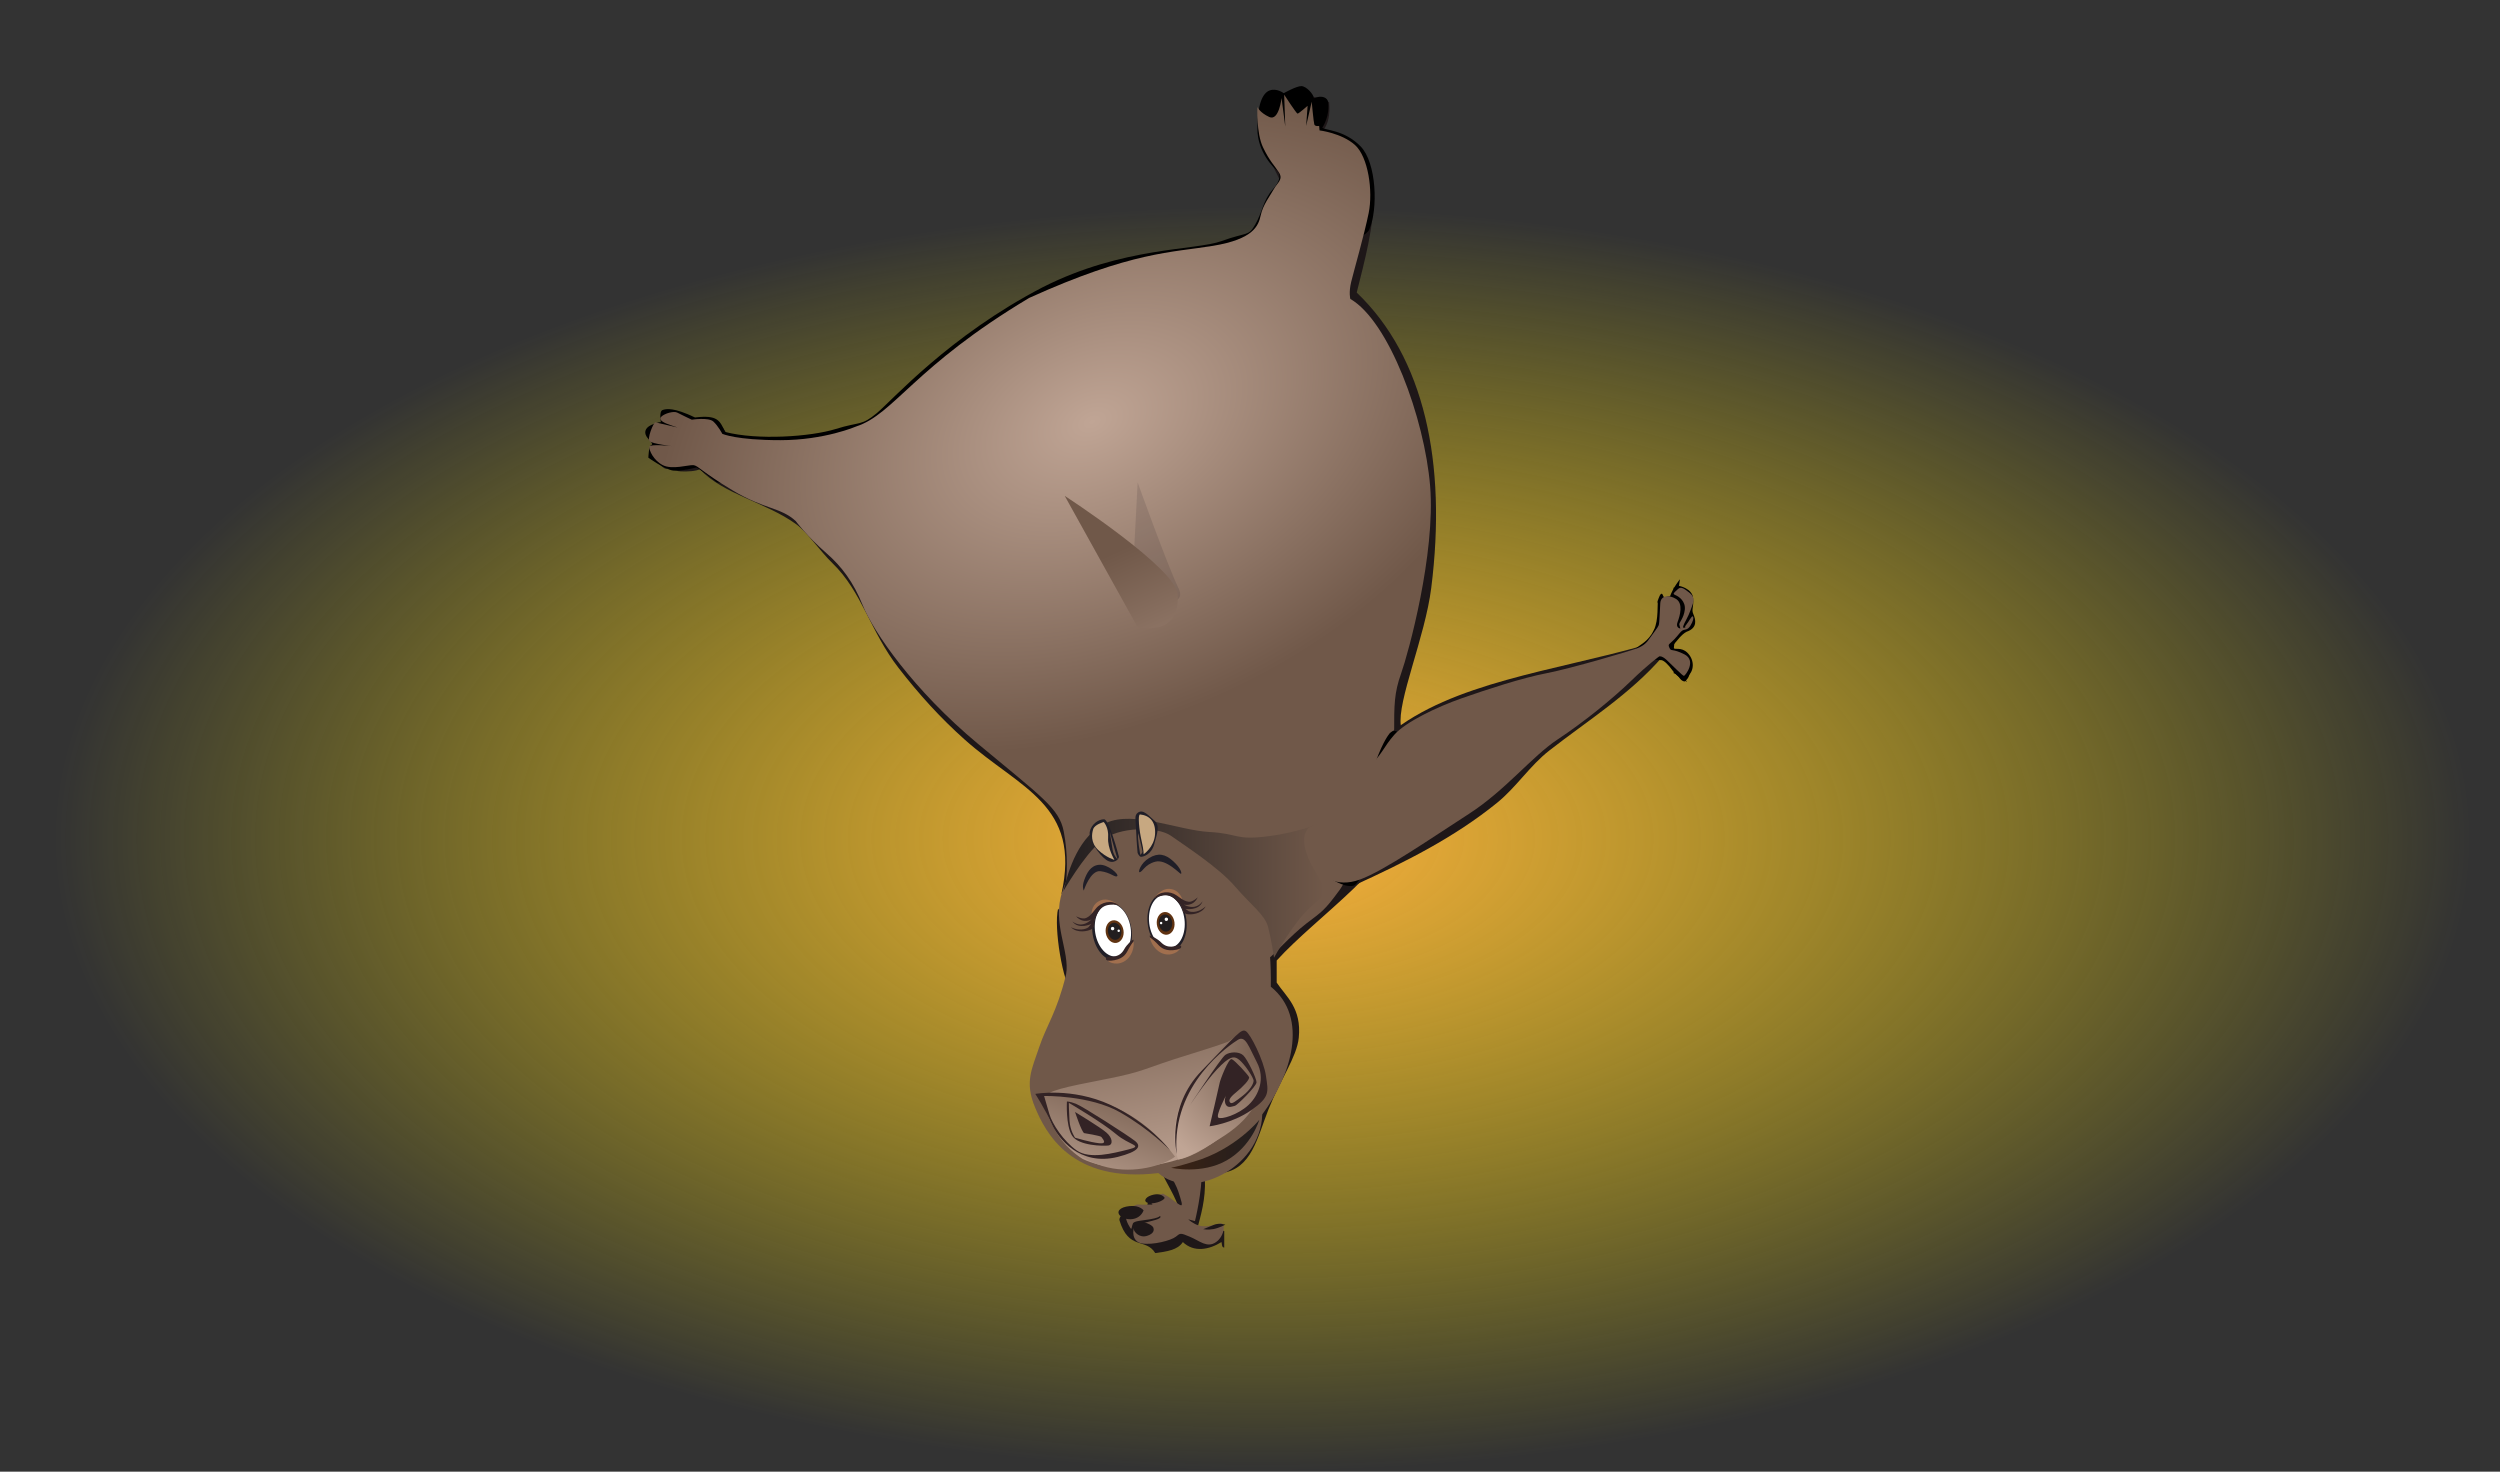 <?xml version="1.0" encoding="utf-8"?>
<!-- Generator: Adobe Illustrator 14.0.0, SVG Export Plug-In . SVG Version: 6.00 Build 43363)  -->
<!DOCTYPE svg PUBLIC "-//W3C//DTD SVG 1.1//EN" "http://www.w3.org/Graphics/SVG/1.1/DTD/svg11.dtd">
<svg version="1.1" id="图层_1" xmlns="http://www.w3.org/2000/svg" xmlns:xlink="http://www.w3.org/1999/xlink" x="0px" y="0px"
	 width="503.638px" height="296.479px" viewBox="0 0 503.638 296.479" enable-background="new 0 0 503.638 296.479"
	 xml:space="preserve">
<rect x="0" y="0" width="503.638" height="296.479" fill="#333333" stroke="none"/>
<radialGradient id="SVGID_1_" cx="254.336" cy="169.032" r="243.567" gradientTransform="matrix(1 0 0 0.523 0 80.553)" gradientUnits="userSpaceOnUse">
	<stop  offset="0" style="stop-color:#F9AE3F"/>
	<stop  offset="1" style="stop-color:#FFF000;stop-opacity:0"/>
</radialGradient>
<rect y="-0.265" fill="url(#SVGID_1_)" width="503.637" height="296.744"/>
<path fill-rule="evenodd" clip-rule="evenodd" fill="#1E1718" d="M229.948,213.515c-1.813-0.146-1.605,1.729-2.779,2.223
	c-5.352-0.91-11.662,1.555-16.681,2.781c3.038,0.254,8.323,1.693,12.232,2.779c-1.917,2.031-4.194-1.082-7.229-1.111
	c-0.485,1.143,2.829,1.109,1.112,1.668c0.195,0.779,0.979,0.047,1.111-0.557c2.355,3.576,6.184,5.68,9.453,8.342
	c-1.803,3.719-7.418,1.586-11.121,1.111c-9.566-6.838-6.01-22.177,0-30.582c-1.938-2.141-3.808-13.316-2.888-17.123
	c1.851,2.201,4.087,12.938,2.888,16.566c6.952-4.978,9.069-5.636,16.126-10.565c-1.585-4.531-1.914-10.319-1.669-16.682
	c2.22,3.372,4.795-1.34,4.449-3.892c-3.711,0.956-4.977,1.698-6.673,3.892c-1.427-1.167-3.692-1.496-5.561-2.224
	c-3.485,1.214-8.504,9.401-8.905,10.015c4.07-18.118-8.354-21.239-19.452-31.145c-4.977-4.441-9.223-9.142-13.346-14.457
	c-5.699-7.347-7.345-15.351-13.344-21.13c-2.38-2.292-5.028-6.185-7.229-7.784c-6.184-4.492-14.695-6.024-19.462-11.121
	c-1.444,0.837-7.716,0.363-2.78,0c4.653-1.312,5.248-5.133,5.004-6.673c-0.043-0.272,0.946-0.796,1.112-0.557
	c-2.705-3.911-7.242-0.437-6.116,6.674c-3.807,0.115-1.365-2.96-5.56-2.781c-1.171,0.674,1.071,2.593,2.223,2.781
	c-0.891,1.562-2.078-1.206-3.336-1.112c0.737-3.046-0.08-3.333-0.555-6.117c2.34-1.237,3.268-1.104,3.335-3.892
	c4.734,0.289,6.344,2.653,10.564,2.224c0.5,0.983,1.343,1.624,1.669,2.78c8.864,1.5,19.113,1.449,26.69-1.112
	c-3.73,8.439-20.606,1.452-23.354,5.005c-1.548-2.049-3.059-0.104-4.448-1.668c-1.395,0.829-1.953,2.496-2.78,3.893
	c1.04,3.21,2.622,1.192,3.335,1.668c0.779,0.196,0.049,0.979-0.555,1.113c0.712,0.764,2.647,1.645,2.78,0
	c7.491-0.075,10.552,7.091,16.125,10.563c-0.477,1.774,0.875,1.72,1.112,2.78c7.12-0.838,5.011,10.216,10.009,10.009
	c1.226,7.735,9.61,14.024,13.346,20.018c1.517,0.051,1.119-0.927,2.224,0c-0.015,0.541-0.68,0.432-1.111,0.557
	c1.208,2.217,2.915-0.679,2.779,2.224c0.799-1.523,1.401-0.643,2.78,0c-0.293-0.447-0.58-0.903-0.556-1.668
	c1.882,2.132,4.328,0.401,5.561,3.337c1.643-0.484-1.29-0.833-0.556-2.225c1.464-1.397,1.873,1.395,3.336,1.668
	c2.169-0.504-1.843-2.047,0-2.225c0.979-0.799,1.268-0.51,1.112,1.112c2.855,0.514,1.294-3.336,2.224-2.224
	c1.549-1.417,0.712,1.434,0.557,2.224c0.73-0.668,0.874-0.217,1.667,0c1.129,0.17-0.114-1.606-0.555-1.668
	c0.153-1.312,2.071,0.051,2.224,0.556c0.021-1.201,2.19-2.224,3.892-1.111c0.572-0.689-0.072-2.146,2.225-1.112
	c-0.361-0.565-1.278-0.575-1.112-1.669c1.161-0.235,1.473,0.382,2.224,0.557c-0.238-1.059-1.197-1.397-1.111-2.78
	c-0.702-1.45,1.539,2.591,2.78,2.78c0.414-1.712-1.526-1.068-1.112-2.78c0.423,0.874,1.763,0.831,1.668,2.224
	c1.312-0.151-0.051-2.071-0.556-2.224c1.817,0.164,1.457-1.81,3.336-2.78c-1.679-0.074-0.226-1.261-1.112-3.337
	c0.945,0.205,1.049-0.433,1.112-1.111c2.604,0.068-0.604,0.81,0,2.225c1.164-0.221,1.394-2.399,2.224,0.556
	c1.805-0.964-1.443-1.458-0.556-3.336c0.674,1.103,1.917-0.141,0.556-0.557c0.547-1.705,1.484,0.64,2.225,0.557
	c-0.467-0.646-0.733-1.491-0.556-2.78c-0.95-0.025-1.44,0.413-1.669,1.111c-0.648-0.834-1.605-1.36-1.668-2.779
	c0.568,0.543,1.125,1.098,1.668,1.668c0.928-0.557,0.394-2.571,1.669-2.781c-0.446-2.329-6.373-9.76-6.673-13.9
	c-3.301-0.502-2.317-4.513-4.448-7.229c3.781,2.149,7.001,4.861,10.009,7.784c1.449-3.475-1.222-6.921,1.668-10.008
	c3.255,4.928,5.545,13.096,10.008,16.681c0.826-0.242-0.219-0.712,0-1.668c3.67-0.822,3.651,1.127,6.117-0.557
	c1.654,0.65-1.824,0.692-1.668,1.669c1.222,0.454,2.746,0.043,3.336,2.225c1.036-1.746,2.814-2.746,3.336-5.005
	c0.981,1.046,1.723-0.761,2.225,1.111c1.474-1.378,0.13-2.348,2.781-2.78c-0.237-1.061-1.59-1.007-1.113-2.78
	c1.29,0.438,2.498-0.188,3.337,1.669c0.389-0.694,1.186-3.256-0.556-3.893c0.754-0.093,2.51,0.682,3.893-1.112
	c0.459-1.571-0.784-1.44-0.557-2.78c1.196,1.248,1.967-0.39,1.668-2.225c-0.447,0.295-0.902,0.581-1.668,0.557
	c0.952-0.52,1.12-2.267,2.225-1.111c-0.077-1.036-0.367-1.859-1.113-2.224c0.134-1.435,0.957,0.763,2.225,0
	c0.156-0.995-0.525-1.143-0.555-0.557c-1.839-0.834,1.154-1.36,0.555-2.781c-3.432,2.101,2.432-2.552,1.112-3.336
	c-0.151,0.777-1.787,1.9-3.337,2.78c1.041-2.565,0.588-1.218,2.225-2.78c-0.826-0.347-1.492-0.284,0-1.669
	c-0.242-0.824-0.712,0.221-1.668,0c0.918-11.127,2.332-13.167-2.225-20.573c-1.969,0.063,1.182,1.839-0.556,1.668
	c-1.934-0.921-0.208-3.021-2.78-3.893c0.546-1.704,1.484,0.64,2.225,0.557c-0.665-2.301-3.673-2.258-3.336-5.561
	c-0.496,0.246-0.995,0.488-1.113,1.112c-0.113-2.44-0.926-2.66-1.668-6.116c-0.519,0.407-0.843,1.011-1.111,1.668
	c-1.602-0.793-1.123-3.018,0-3.893c-4.178,1.371,1.363-3.482-2.225-3.336c0.935-1.104,3.191-0.887,3.893-2.225
	c1.206-0.094,0.252,1.972,0.556,2.781c1.815-0.369,4.682,1.16,7.784,2.779c1.676-1.973-0.833-3.226-0.555-4.448
	c-0.652,0.09-0.47,1.014-0.557,1.669c-1.648-1.049-0.881-2.397-2.78-2.225c-1.214-4.847,0.294-8.52,2.78-11.121
	c-2.095-4.554-7.254-12.492-2.78-18.35c5.451-0.337,7.318-0.186,12.232,1.668c0.23,2.454-0.15,4.297-1.112,5.561
	c14.842,3.485,9.723,20.476,6.673,32.808c13.623,13.027,18.187,34.253,15.014,59.495c-1.255,9.983-6.902,22.839-6.116,27.804
	c0.658,4.154,5.883,7.96,3.336,15.013c-4.93,13.652-20.014,23.057-28.358,32.251c0,1.483,0,2.965,0,4.448
	c1.897,2.842,5.054,5.13,4.448,11.121c-0.391,3.868-3.686,8.333-6.116,14.457c-2.229,5.617-3.373,12.025-9.452,12.789
	c-3.058,0.383-6.358-1.24-10.566-0.555c1.239,1.725,4.109,1.822,7.229,1.666c0.164,4.242-0.811,7.344-1.668,10.566
	c1.266,1.586,3.26-0.783,5.561,0c0,1.111,0,2.225,0,3.336c-0.541-0.016-0.431-0.68-0.555-1.111c-2.467,1.531-5.529,2.164-7.785,0
	c-0.999,1.596-3.266,1.924-5.561,2.223c-1.889-3.123-5.381-0.447-7.229-6.672c-0.002-1.703,3.842-2.416,5.004-1.111
	c1.154-0.143,0.152-2.443,1.113-2.781c3.514-0.734,4.005,1.555,6.116,2.225c-0.92-3.16-2.663-5.492-3.894-8.34
	c-1.854,0-3.706,0-5.56,0c0.591-1.264,3.496-0.213,5.004-0.557c4.372-1.408,9.567-5.217,13.901-8.342
	c-0.238-1.242-2.74-0.225-3.893-0.555c0.268-1.75-0.791-2.174-1.111-3.338c-4.064,0.293-5.183,4.908-3.893,8.898
	c-5.994-5.266,2.505-12.277,2.225-18.906c1.109,1.832,0.877,0.119,2.779,0c0.416-1.714-1.916-0.679-1.111-2.781
	c-2.154,1.407-5.17,1.317-6.117,5.005C234.496,213.291,230.521,215.264,229.948,213.515z M232.174,166.251
	c2.019-2.497,2.265-7.237-1.669-7.785C229.701,160.374,232.31,164.921,232.174,166.251z M222.164,166.251
	c-0.288-0.876-2.141-2.979-0.556-3.893c0.456,2.324,1.682,3.879,3.336,5.004c-0.325-3.01-0.281-6.39-2.224-7.784
	C218.724,160.183,221.693,167.819,222.164,166.251z M231.062,182.377c1.77,1.751,3.729,3.313,7.785,2.78
	c1.169-3.112,0.636-8.095-1.112-10.011C231.87,173.917,231.329,178.01,231.062,182.377z M231.618,184.044
	c1.523,5.083,8.793,5.287,13.344,4.448c-0.487-1.808-1.063-5.622-0.556-6.672C240.138,183.985,236.198,189.698,231.618,184.044z"/>
<path d="M144.445,97.181c0,0-3.883-3.065-4.224-2.997c-0.34,0.067-2.997,0.817-4.632,0.613c-1.634-0.205-4.973-2.589-4.973-2.589
	s0.068-2.316,0.546-2.521c0.477-0.204,0.067-0.545-0.682-1.431s-0.749-1.976,0.749-2.657c1.499-0.682,1.908-0.545,1.908-0.545
	s-0.409-2.179,0.34-2.451c0.749-0.273,2.248-0.545,6.54,1.498c4.564-0.546,4.974,0.598,6.063,2.915
	c6.472,1.702,17.221,0.978,22.262-0.589c5.042-1.566,5.124-0.584,8.259-3.172c3.132-2.588,14.559-15.601,33.497-25.409
	c16.144-8.174,30.74-7.371,35.986-9.278c5.245-1.908,5.352-0.871,6.782-3.323c1.432-2.453,1.621-4.944,3.46-6.988
	c1.84-2.044,1.61-3.271,0.997-3.814c-0.613-0.545-4.019-3.679-4.019-8.516s1.022-7.152,2.452-7.698
	c1.43-0.544,2.861,0.546,2.861,0.546s2.52-1.431,3.542-1.431s2.521,1.703,2.521,2.453c1.771-0.75,2.725-0.002,2.861,0.68
	c0.136,0.682,0.272,2.998-1.158,5.246c0.545,0.545,4.428,0.409,7.698,3.747c3.27,3.338,3.542,12.738,1.771,16.758
	c-1.771,4.02-30.859,8.993-37.194,11.921c-6.335,2.93-11.649,5.995-25.341,13.624c-13.693,7.63-13.488,23.026-31.678,25.341
	C163.451,99.429,144.445,97.181,144.445,97.181z"/>
<radialGradient id="SVGID_2_" cx="219.945" cy="85.121" r="91.929" gradientTransform="matrix(0.919 -0.395 0.262 0.609 -4.426 120.044)" gradientUnits="userSpaceOnUse">
	<stop  offset="0" style="stop-color:#C0A595"/>
	<stop  offset="1" style="stop-color:#705849"/>
</radialGradient>
<path fill="url(#SVGID_2_)" d="M132.017,85.077c-0.377,0.075-1.726,3.302-1.126,3.826c0.601,0.523,4.501,0.975,4.501,0.975
	s-4.501-0.525-4.576,0.15c-0.075,0.675,0.824,2.7,2.7,3.675c1.876,0.976,5.176-0.074,6.15,0c0.976,0.075,1.576,1.276,7.951,5.101
	c6.376,3.825,9.694,3.392,12.694,6.168c0,0,2.109,2.929,6.16,6.453c3.133,2.728,5.465,5.877,7.318,10.481
	c2.176,5.401,10.23,17.122,23.207,27.923c12.977,10.8,16.401,13.031,17.301,17.682c0.9,4.65,0.676,8.775,0.301,12.075
	c-0.376,3.301,40.52,13.672,41.12,13.371c0.601-0.3,4.235-4.437,7.461-6.911c3.225-2.474,3.593-2.528,6.698-6.76
	c2.847-3.878,10.984-26.666,10.984-31.917c0-5.25-0.016-7.745,1.41-11.72c1.424-3.976,6.959-24.095,5.834-37.746
	c-1.125-13.65-8.275-33.183-16.076-37.683c0,0-0.352-1.245,0.173-3.421s2.625-9.452,3.525-13.877
	c0.899-4.425-0.075-11.325-2.775-13.726c-2.7-2.399-7.126-2.925-7.126-2.925l-0.074-0.9c0,0-0.826,0.149-0.975-0.301
	c-0.151-0.45-0.525-4.575-0.525-4.575l-1.125,4.876l0.299-4.051c0,0-1.8,1.575-2.023,1.575c-0.226,0-2.701-3.825-2.701-3.825
	l0.225,6.45l-0.749-5.774c0,0-0.526,4.724-2.476,3.824c-1.95-0.9-2.4-2.025-2.4-2.025s-0.225,5.252,1.124,8.102
	c1.352,2.851,2.326,3.676,3.226,5.101c0.9,1.425-0.299,2.024-1.05,3.375c-0.75,1.351-2.176,3.149-2.624,5.25
	c-0.451,2.101-1.426,4.801-9.602,6.151c-8.176,1.35-16.353,1.125-37.053,10.501c-23.103,13.801-27.229,23.402-34.804,25.877
	c0,0-6.375,2.775-15.302,2.775c-8.925,0-11.701-1.275-11.701-1.275s-0.824-1.575-1.8-2.476c-0.976-0.899-4.351-0.374-4.351-0.374
	s-2.25-1.051-2.926-1.426c-0.675-0.374-2.549,0.15-3.225,0.825s0.6,1.275,1.95,1.726s1.351,0.45,1.351,0.45L132.017,85.077z"/>
<g>
	<path fill="#705849" d="M234.027,233.859c0,0,2.729,4.227,3.345,6.164c0.616,1.936,1.057,3.082,0.353,2.729
		c-0.704-0.352-1.937-1.408-2.376-1.674c-0.441-0.264-1.058-0.615-1.058-0.615s-3.17,0.793-2.642,1.496
		c0.529,0.705,0.529,0.705,0.529,0.705s-2.018,0.055-2.904-0.01c-0.885-0.066-2.428,1.51-2.461,2.428
		c-0.033,0.92,0.918,2.43,1.049,2.463c0.133,0.033,0.133-0.492,0.361-1.051c0.23-0.559,1.872-0.59,3.414-0.854
		c1.543-0.262,1.904-0.525,1.971-0.623c0.064-0.1,0.558,0.195-0.395,0.59c-0.953,0.395-4.234,0.984-4.629,1.479
		c-0.393,0.492-0.721,3.051,1.478,3.412c2.198,0.363,5.843-0.59,6.795-1.344c0.951-0.756,0.886-0.822,2.855,0
		c1.97,0.82,3.446,2.328,5.251,1.082c1.806-1.246,2.003-4.137,0.787-3.775c-1.213,0.361-2.953,0.82-4.233,0.428
		c-1.28-0.395-2.134-1.248-2.134-1.248l1.346,0.361c0,0,1.479-5.906,1.347-10.207s-7.976-3.25-8.009-2.068"/>
	<g>
		<path fill="#1E1718" d="M231.938,240.793c-1.361,0.447-1.709,1.424-0.363,1.605s3.392-0.775,2.977-1.217
			C234.139,240.742,233.362,240.328,231.938,240.793z"/>
		<path fill="#1E1718" d="M230.384,243.848c0,0-0.723-1.086-2.795-0.879c-2.071,0.207-2.822,1.164-1.838,2.045
			C226.734,245.895,229.504,246.076,230.384,243.848z"/>
		<path fill="#1E1718" d="M230.099,246.127c-1.396,0.078-1.862,0.129-1.785,1.189c0.078,1.063,1.398,2.021,2.563,1.709
			c1.165-0.311,1.761-0.906,1.477-1.682C232.067,246.566,230.099,246.127,230.099,246.127z"/>
		<path fill="#1E1718" d="M242.396,247.629c0,0,1.036-0.441,2.149-0.881s2.305-0.025,2.305-0.025s-1.27,0.672-2.382,0.879
			C243.354,247.811,242.396,247.629,242.396,247.629z"/>
	</g>
</g>
<path fill="#705849" d="M226.341,167.007c-7.234,2.191-10.096,6.155-12.312,12.558c-2.216,6.404,1.571,12.082,0.738,16.745
	c-1.846,7.634-3.94,10.22-5.417,14.651c-1.477,4.433-2.955,7.017-0.861,12.066c2.092,5.049,7.263,15.391,24.869,13.297
	c6.402,5.664,20.563-0.738,20.932-11.818c5.786-7.758,9.479-19.454,1.723-25.733c0.123-9.726-1.107-13.543-4.556-17.606
	c-3.446-4.063-8.864-9.356-13.42-11.942S230.403,165.777,226.341,167.007z"/>
<path opacity="0.13" fill="#221E1F" d="M229.187,97.181l-1.237,23.726c0,0,11.815,2.449,9.511-2.307
	C235.153,113.845,229.187,97.181,229.187,97.181z"/>
<linearGradient id="SVGID_3_" gradientUnits="userSpaceOnUse" x1="247.71" y1="158.227" x2="226.253" y2="110.459">
	<stop  offset="0" style="stop-color:#C0A595"/>
	<stop  offset="1" style="stop-color:#705849"/>
</linearGradient>
<path fill="url(#SVGID_3_)" d="M214.495,99.897l14.655,26.392c0,0,8.536,2.372,8.112-6.505
	C237.011,114.503,214.495,99.897,214.495,99.897z"/>
<linearGradient id="SVGID_4_" gradientUnits="userSpaceOnUse" x1="228.468" y1="194.876" x2="235.614" y2="238.927">
	<stop  offset="0" style="stop-color:#705849"/>
	<stop  offset="1" style="stop-color:#C0A595"/>
</linearGradient>
<path fill="url(#SVGID_4_)" d="M210.247,221.176c0.82-1.477,4.101-2.133,12.469-3.773c8.367-1.641,7.055-1.969,17.227-5.086
	c10.172-3.116,10.828-3.937,11.485-3.608c0.655,0.327,3.28,7.71,3.445,10.5c0.164,2.789-11.534,13.496-17.54,14.383
	c0,0-11.029,3.742-19.203-0.098C211.042,229.059,210.247,221.176,210.247,221.176z"/>
<radialGradient id="SVGID_5_" cx="255.668" cy="211.915" r="25.901" gradientUnits="userSpaceOnUse">
	<stop  offset="0" style="stop-color:#705849"/>
	<stop  offset="1" style="stop-color:#C0A595"/>
</radialGradient>
<path fill="url(#SVGID_5_)" d="M237.333,233.59c0,0-3.004-7.531,3.251-16.129c6.254-8.6,9.961-9.884,10.844-8.753
	c0.884,1.13,8.114,11.683-4.785,20.087C239.369,233.535,237.333,233.59,237.333,233.59z"/>
<linearGradient id="SVGID_6_" gradientUnits="userSpaceOnUse" x1="226.901" y1="216.231" x2="217.79" y2="241.881">
	<stop  offset="0" style="stop-color:#705849"/>
	<stop  offset="1" style="stop-color:#C0A595"/>
</linearGradient>
<path fill="url(#SVGID_6_)" d="M209.498,220.813c0,0,15.792-3.082,27.219,12.197C233.122,235.834,215.917,240.586,209.498,220.813z"
	/>
<g>
	<path fill="#332325" d="M237.054,232.477c0,0-2.166-9.387,5.056-16.805c7.222-7.418,7.942-8.468,8.862-7.944
		c0.919,0.525,3.611,5.843,4.07,9.059c0.459,3.219,0.854,4.201-3.021,6.895c-3.872,2.689-8.337,3.217-8.337,3.217
		s1.97-8.338,2.035-8.797c0.066-0.461,1.773-4.99,2.43-4.728c0.656,0.263,3.281,3.152,3.479,3.611
		c0.197,0.461-1.247,1.969-2.626,3.086c-1.379,1.115-1.51,1.641-1.182,2.035c0.329,0.393,1.051-0.197,2.561-1.379
		s2.102-2.363,2.166-2.955c0.065-0.59-1.772-3.346-2.889-4.265c-1.115-0.92-2.034-0.657-4.464,1.902
		c-2.429,2.561-5.908,7.879-5.908,7.879s6.631-10.109,7.55-10.766s2.757-0.723,3.61,0.065c0.854,0.787,2.691,4.662,2.691,5.449
		c0,0.789-3.938,4.662-4.332,4.727c-0.395,0.066-1.378,0.592-1.838-0.197c-0.461-0.787,0-1.838,0-1.838s-2.064,3.947-1.538,4.408
		c0.525,0.457,3.933-0.508,6.1-2.543s3.336-5.404,1.694-8.557c-1.641-3.15-2.302-5.494-3.813-4.575
		C247.901,210.38,235.872,218.43,237.054,232.477z"/>
	<path fill="#332325" d="M218.411,228.275c0,0,3.348,0.527,3.479,0.789c0.132,0.262,1.379,1.443-0.459,1.246
		c-1.838-0.195-4.859-1.115-4.859-1.115s-0.983-1.379-1.115-3.414c-0.131-2.035-0.131-3.609-0.131-3.609s6.827,4.004,9.519,6.303
		c2.692,2.295,5.646,2.295,2.495,3.084c-3.151,0.787-7.813,2.035-10.438,0.197c-2.626-1.838-4.923-5.318-5.514-7.354
		c-0.59-2.033-1.05-3.609-1.05-3.609s9.189-0.199,15.294,3.281c6.104,3.48,10.043,7.615,10.043,7.615s-4.266-5.58-12.013-9.125
		c-7.746-3.545-15.099-2.191-15.099-2.191s1.972,3.045,3.284,5.998c1.313,2.955,5.645,8.602,13.326,6.697
		c4.332-1.115,4.792-2.166,3.479-3.217c-1.313-1.051-10.504-6.959-11.883-7.482c-1.378-0.527-1.837-0.461-1.837-0.461
		s-0.263,4.857,1.05,6.893c1.313,2.035,6.302,2.102,7.287,1.969c0.984-0.129,0.919-1.508-0.395-2.625
		c-1.313-1.115-6.303-4.135-6.303-4.135S217.887,228.014,218.411,228.275z"/>
</g>
<linearGradient id="SVGID_7_" gradientUnits="userSpaceOnUse" x1="235.922" y1="230.592" x2="253.695" y2="230.592">
	<stop  offset="0" style="stop-color:#3B2213"/>
	<stop  offset="1" style="stop-color:#221E1F"/>
</linearGradient>
<path fill="url(#SVGID_7_)" d="M253.695,225.592c0,0-4.834,6.014-13.21,8.43c-3.114,0.967-4.563,1.236-4.563,1.236
	s6.175,1.395,11.223-1.504C252.19,230.855,253.695,225.592,253.695,225.592z"/>
<linearGradient id="SVGID_8_" gradientUnits="userSpaceOnUse" x1="214.232" y1="178.94" x2="266.742" y2="178.94">
	<stop  offset="0" style="stop-color:#221E1F"/>
	<stop  offset="1" style="stop-color:#705849"/>
</linearGradient>
<path fill="url(#SVGID_8_)" d="M214.232,179.508c0,0,4.005-7.036,7.576-10.067c3.572-3.029,11.473-2.922,14.071-1.081
	c2.598,1.84,9.633,6.387,12.88,10.174c3.248,3.789,6.062,5.735,6.712,8.226c0.648,2.489,1.19,6.17,1.19,6.17
	s4.004-7.36,7.576-10.392c3.571-3.029,3.03-2.814,0.217-7.901c-2.814-5.086-1.732-7.685,0-8.333c1.731-0.649-2.274,1.3-8.983,2.165
	c-6.712,0.865-5.846-0.542-11.907-0.867c-6.062-0.324-15.153-4.329-20.673-1.84C217.37,168.25,215.206,175.288,214.232,179.508z"/>
<g>
	<path fill="#201E27" d="M222.416,165.046c-1.158,0-2.598,1.038-2.882,2.55c-0.283,1.512,1.844,4.582,3.308,5.623
		c1.466,1.039,2.692-0.142,2.552-0.709C225.251,171.944,223.408,165.046,222.416,165.046z"/>
	<path fill="#201E27" d="M229.22,163.723c-0.766,0.564-0.425,1.418-0.331,3.826c0.096,2.41,0.284,4.253,0.284,4.253
		s0.283,0.804,0.709,0.804c0.425,0,2.078-0.426,2.646-2.552c0.565-2.126,1.227-3.733,0.046-4.726
		C231.394,164.337,230.307,162.92,229.22,163.723z"/>
	<path fill="#705849" d="M223.584,167.549c0,0,0.331,2.457,0.565,3.686c0.237,1.229,0.993,1.891,0.993,1.891
		S224.197,170.007,223.584,167.549z"/>
	<path fill="#705849" d="M229.3,167.833c0,0,0.851,3.449,0.851,3.732s-0.425,0.661-0.425,0.661S229.064,168.778,229.3,167.833z"/>
	<path fill="#C7A881" d="M222.349,165.601c0,0-1.821,0.491-2.117,1.427c-0.295,0.937-0.591,2.708,1.034,4.234s3.249,1.97,3.249,1.97
		s-1.427-2.363-1.279-4.48S222.349,165.601,222.349,165.601z"/>
	<path fill="#C7A881" d="M229.685,164.075c-0.526-0.056-0.196,3.2,0.296,5.316c0.492,2.117,0.394,2.709,0.394,2.709
		s2.117-1.379,2.314-3.988C232.886,165.501,231.556,164.271,229.685,164.075z"/>
	<path fill="#201E27" d="M229.552,175.713c-0.294,0.018,0.166-1.788,1.953-2.869s3.242-0.83,4.863,0.666s1.746,2.494,1.538,2.535
		c-0.207,0.042-2.951-3.034-5.154-2.453C230.549,174.174,230.217,175.671,229.552,175.713z"/>
	<path fill="#201E27" d="M225.063,176.502c0.452-0.329-1.913-2.452-3.658-2.287c-1.745,0.167-2.493,1.705-2.993,3.118
		c-0.499,1.414-0.083,2.079-0.083,2.079s1.329-4.158,3.366-3.908S224.604,176.834,225.063,176.502z"/>
	<g>
		<g>
			
				<ellipse transform="matrix(0.987 -0.159 0.159 0.987 -27.036 38.119)" fill="#201E27" cx="224.147" cy="187.623" rx="3.949" ry="5.881"/>
			
				<ellipse transform="matrix(0.987 -0.16 0.16 0.987 -27.047 38.169)" fill="#FFFFFF" cx="224.158" cy="187.511" rx="3.602" ry="5.363"/>
			
				<ellipse transform="matrix(0.987 -0.16 0.16 0.987 -27.087 38.218)" fill="#5F3211" cx="224.503" cy="187.824" rx="1.803" ry="2.3"/>
			
				<ellipse transform="matrix(0.987 -0.16 0.16 0.987 -27.082 38.232)" fill="#221E1F" cx="224.515" cy="187.748" rx="1.362" ry="1.738"/>
			<circle fill="#FFFFFF" cx="224.138" cy="187.068" r="0.345"/>
			<circle fill="#FFFFFF" cx="225.368" cy="187.51" r="0.246"/>
		</g>
		<g>
			<path fill="#A16F4E" d="M228.351,189.627c0,0-1.33,1.575-2.117,2.561c-0.788,0.984-2.462,0.837-2.955,1.132
				c-0.492,0.296,1.379,1.379,3.152,0.395C228.203,192.729,228.548,190.464,228.351,189.627z"/>
			<path fill="#332325" d="M228.335,189.299c-0.33,0.064-1.379,1.051-1.839,1.903c-0.46,0.854-1.051,1.248-1.772,1.444
				s-1.313,0-1.706,0.196c-0.394,0.197-0.526,0.985,1.509,0.592c2.036-0.395,2.43-1.51,2.889-2.363
				c0.46-0.854,0.936-1.444,0.936-1.444L228.335,189.299z"/>
			<path fill="#A16F4E" d="M225.346,182.296c0,0-1.891-1.568-3.581-0.92c-1.691,0.646-1.94,2.164-1.891,3.433
				s0.473,1.964,0.473,1.964S219.948,181.003,225.346,182.296z"/>
			<path fill="#332325" d="M216.765,184.584c0,0,1.318,0.695,2.039,0.348s0.895-0.548,1.965-1.89
				c1.07-1.343,3.137-1.789,4.577-0.746c-2.86-0.273-3.72,0.371-4.727,2.661c-0.447,1.02,0.175,1.74-0.771,2.263
				c-0.672,0.372-2.835,0.871-4.104-0.422c2.263,1.044,3.531,0,3.531,0l0.572-0.672c0,0-2.536,1.243-3.806-0.498
				c2.065,1.592,3.855-0.422,3.855-0.422S218.257,186.25,216.765,184.584z"/>
		</g>
	</g>
	<g>
		<g>
			<path fill="#201E27" d="M231.221,186.205c0.404,3.223,2.472,5.621,4.62,5.358c2.147-0.264,3.562-3.089,3.158-6.311
				c-0.403-3.224-2.471-5.622-4.619-5.36C232.233,180.156,230.817,182.983,231.221,186.205z"/>
			<path fill="#FFFFFF" d="M231.521,186.059c0.368,2.938,2.254,5.126,4.213,4.886c1.958-0.239,3.248-2.816,2.882-5.755
				c-0.368-2.941-2.255-5.127-4.213-4.889C232.443,180.542,231.153,183.121,231.521,186.059z"/>
			<path fill="#5F3211" d="M233.052,186.238c0.158,1.26,1.081,2.186,2.061,2.065c0.98-0.121,1.648-1.24,1.489-2.499
				c-0.157-1.262-1.079-2.186-2.06-2.065C233.562,183.858,232.894,184.978,233.052,186.238z"/>
			<path fill="#221E1F" d="M233.454,186.115c0.119,0.953,0.816,1.649,1.557,1.56s1.244-0.937,1.125-1.887
				c-0.119-0.954-0.816-1.652-1.557-1.562C233.839,184.318,233.334,185.162,233.454,186.115z"/>
			<circle fill="#FFFFFF" cx="234.964" cy="185.193" r="0.342"/>
			<circle fill="#FFFFFF" cx="233.915" cy="185.959" r="0.244"/>
		</g>
		<g>
			<path fill="#A16F4E" d="M231.666,188.82c0,0,1.707,1.144,2.732,1.87s2.579,0.121,3.13,0.269c0.552,0.147-0.928,1.706-2.892,1.252
				C232.674,191.756,231.712,189.677,231.666,188.82z"/>
			<path fill="#332325" d="M231.591,188.499c0.33-0.027,1.606,0.627,2.282,1.319c0.677,0.691,1.349,0.905,2.092,0.895
				c0.742-0.012,1.25-0.363,1.68-0.284c0.432,0.081,0.776,0.801-1.272,0.986c-2.048,0.186-2.734-0.777-3.41-1.469
				c-0.678-0.692-1.296-1.126-1.296-1.126L231.591,188.499z"/>
			<path fill="#A16F4E" d="M232.479,180.948c0,0,1.363-2.029,3.154-1.878c1.791,0.153,2.453,1.541,2.76,2.772
				c0.307,1.232,0.099,2.018,0.099,2.018S237.259,178.209,232.479,180.948z"/>
			<path fill="#332325" d="M241.292,180.766c0,0-1.061,1.033-1.845,0.898c-0.784-0.134-1.005-0.278-2.399-1.271
				c-1.394-0.992-3.486-0.849-4.568,0.554c2.65-1.057,3.648-0.676,5.245,1.245c0.713,0.854,0.32,1.719,1.368,1.958
				c0.743,0.171,2.943,0.051,3.79-1.543c-1.864,1.631-3.364,0.979-3.364,0.979l-0.732-0.486c0,0,2.764,0.491,3.485-1.532
				c-1.521,2.101-3.79,0.663-3.79,0.663S240.337,182.78,241.292,180.766z"/>
		</g>
	</g>
</g>
<g>
	<g>
		<path fill-rule="evenodd" clip-rule="evenodd" d="M337.146,118.385c4.135-0.241,3.205,4.579,3.893,7.784
			c-2.837,2.19-3.562,0.308-3.893,5.005c-2.147-1.364-0.042-6.719,1.669-7.784c-0.29-0.823-0.823-1.401-1.112-2.226
			c-1.433,0.135,0.764,0.957,0,2.226c-0.747-0.367-1.035-1.189-1.112-2.226c-0.985,0.127-2.785-0.56-2.225,1.112
			C332.402,119.249,337.574,121.898,337.146,118.385z"/>
		<path fill-rule="evenodd" clip-rule="evenodd" d="M338.259,131.729c0.421-1.826,3.922,3.586,1.113,5.561
			c-1.135-0.162-1.092-1.504-2.226-1.668c0.312-1.609,0.868,0.854,1.669,0.557c-0.615-1.743-0.359-1.567,1.111-2.224
			C340.021,132.563,339.073,132.214,338.259,131.729z"/>
		<path fill-rule="evenodd" clip-rule="evenodd" fill="#1E1718" d="M333.255,126.725c1.629,1.226-1.728,5.377,1.668,5.561
			c-6.526,7.545-15.008,12.83-22.799,18.906c-3.946,3.078-6.616,7.366-10.564,10.564c-8.531,6.91-18.349,11.878-28.914,16.682
			c-8.565-11.483,10.805-17.171,7.229-30.582c12.613-10.37,33.266-12.701,51.157-17.794
			C332.151,129.33,332.911,128.236,333.255,126.725z"/>
	</g>
	<path d="M279.874,147.856c0,0-1.167,1.283-2.742,5.616s-9.453,23.238-9.453,23.238s2.941,2.175,4.967,1.728
		s8.229-16.497,10.1-20.535C284.615,153.866,282.419,144.8,279.874,147.856z"/>
	<path d="M329.715,130.479c0.659-0.553,2.363-1.28,3.446-3.496c1.084-2.215,0.592-5.367,0.936-6.352
		c0.346-0.984,0.689-1.378,0.936-0.64c0.247,0.739,0.689,0,1.379,0.197c0.641-1.822,2.019-3.496,2.019-3.496l-0.196,1.329
		c0,0,2.707,0.492,2.855,2.511c0.147,2.02-0.395,2.167,0.049,3.201s0.936,2.757-1.379,3.545c-1.033,0.541-1.92,1.821-2.412,2.362
		c-0.492,0.542-0.394,0.887,0,1.034c0.395,0.148,1.871-0.345,3.053,1.379c1.182,1.723,0.59,3.939-1.084,4.53
		c0.542,0.788,0.542,0.788,0.542,0.788s-1.87-0.838-2.854-2.217c-0.985-1.379-1.822-2.116-2.315-2.166
		C334.196,132.94,326.663,133.04,329.715,130.479z"/>
	<path fill="#705849" d="M264.231,174.25c1.999,2.248,4.835,4.698,9.706,2.949c4.87-1.748,14.612-8.491,21.98-13.238
		c7.369-4.746,12.738-11.613,17.858-14.986c5.121-3.373,10.991-8.117,14.737-11.74c3.747-3.621,5.745-4.995,5.745-4.995
		s0.473-0.223,1.494,0.713c1.022,0.937,3.236,3.236,3.492,3.208c0.255-0.029,2.61-3.066,0.085-4.344
		c-2.526-1.276-2.641-0.481-3.009-1.306c-0.369-0.822-0.058-0.624,0.965-1.702c1.022-1.079,1.191-1.504,1.646-1.788
		c0.454-0.284,0.993,0,1.59-0.937c0.596-0.938,0.737-1.704,0.511-1.903c-0.228-0.197-0.853,1.136-1.306,1.647
		c-0.455,0.511-0.143,0.511-0.143,0.511s-0.652,0.427-0.483-0.199c0.171-0.624,0.966-1.76,1.506-3.292
		c0.539-1.533,1.078-2.384-0.284-3.463c-1.362-1.078-1.789-1.22-2.414-0.597c-0.623,0.624-1.078,0.823-0.367,1.107
		c0.709,0.284,2.071,1.249,1.873,2.952c-0.199,1.703-1.191,2.583-1.106,2.98c0.084,0.396,0.226,0.795,0.226,0.795
		s-1.049-0.086-0.567-1.334c0.483-1.249,1.164-3.719-0.313-4.627c-1.476-0.909-3.064-0.71-3.179,0.852
		c-0.113,1.561-0.142,3.946-0.313,4.428c-0.17,0.483-1.049,1.532-1.73,2.526c-0.682,0.993-1.221,1.562-2.526,2.101
		s-13.369,4.094-18.365,5.059c-4.995,0.965-12.027,3.28-17.052,5.039c-5.024,1.76-11.332,4.781-13.603,7.364
		s-2.101,3.551-5.763,7.268c-3.66,3.719-3.504,6.605-7.478,8.054C263.673,164.799,264.231,174.25,264.231,174.25z"/>
</g>
</svg>
